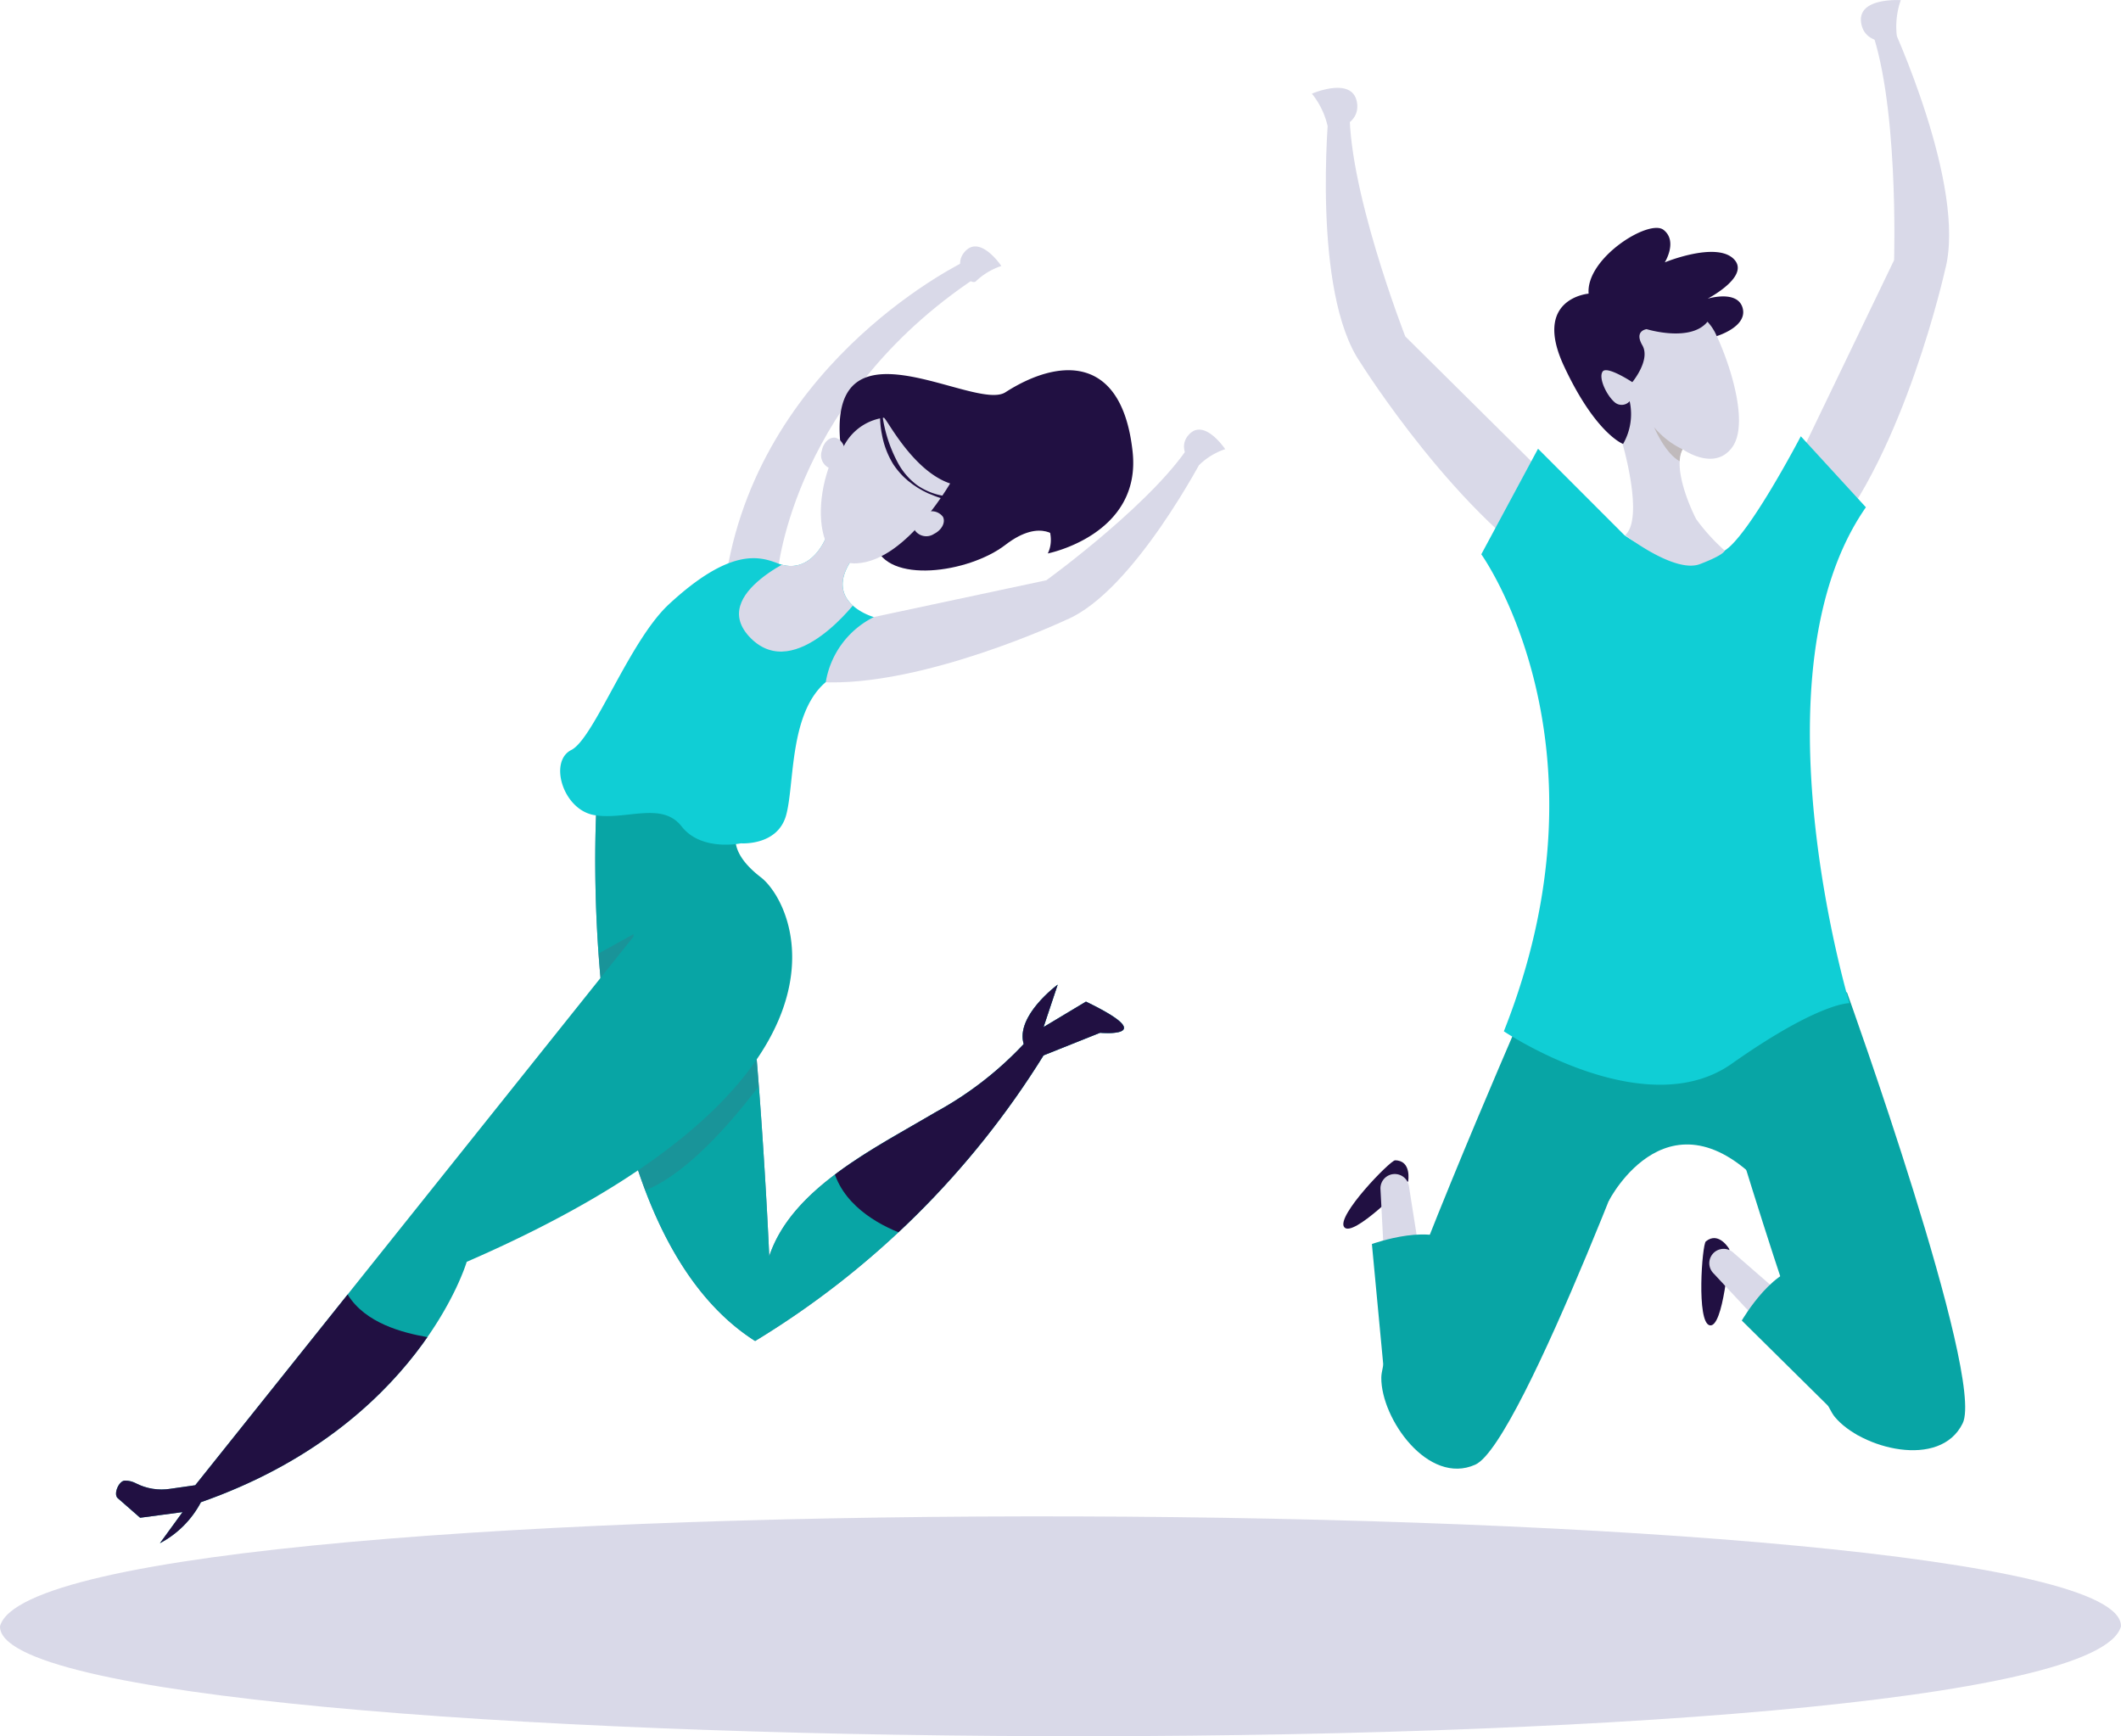 <svg xmlns="http://www.w3.org/2000/svg" xmlns:xlink="http://www.w3.org/1999/xlink" width="148" height="121.134" viewBox="0 0 148 121.134"><defs><style>.a,.s{fill:none;}.b{fill:#08a5a5;}.c{fill:#d9d9e8;}.d{clip-path:url(#a);}.e{fill:#211042;}.f{fill:#10ced5;}.g{clip-path:url(#c);}.h{opacity:0.29;}.h,.n{mix-blend-mode:multiply;isolation:isolate;}.i{clip-path:url(#d);}.j{fill:#826e4f;}.k{clip-path:url(#f);}.l{fill:#648fb1;}.m{clip-path:url(#h);}.n{opacity:0.19;}.o{clip-path:url(#i);}.p{fill:#674863;}.q{clip-path:url(#k);}.r{clip-path:url(#m);}.s{stroke:#d9d9e8;stroke-miterlimit:10;}</style><clipPath id="a"><rect class="a" width="45.585" height="102.47"/></clipPath><clipPath id="c"><path class="a" d="M1779.755,106.79c-2.868,1.24-1.654,10.174.8,11.247,0,0,1.53,5.206.191,6.395,0,0,3.454,2.691,5.214,2.02s1.729-.948,1.729-.948a13.643,13.643,0,0,1-1.981-2.185c-.389-.732-1.663-3.575-.943-4.878,0,0,2.2,1.577,3.451-.14,1.634-2.237-1.409-9.3-2.45-9.932-.817-.5-2.289-1.952-4.273-1.952a4.328,4.328,0,0,0-1.734.374" transform="translate(-1778.09 -106.416)"/></clipPath><clipPath id="d"><rect class="a" width="2.631" height="2.583"/></clipPath><clipPath id="f"><rect class="a" width="85.493" height="94.401"/></clipPath><clipPath id="h"><path class="b" d="M1523.12,161.056s-1.973,29.4,11.049,37.686a60.831,60.831,0,0,0,20.125-19.929l3.946-1.578s4.341.4-.986-2.171l-2.96,1.776.987-2.96s-2.96,2.171-2.369,4.143a24.435,24.435,0,0,1-6.116,4.736c-4.341,2.565-10.063,5.327-11.642,10.063,0,0-1.184-27.821-3.946-32.359-1.123-1.844-2.474-2.548-3.761-2.548a5.1,5.1,0,0,0-4.328,3.14" transform="translate(-1523.013 -157.916)"/></clipPath><clipPath id="i"><rect class="a" width="15.566" height="20.915"/></clipPath><clipPath id="k"><path class="a" d="M1435.015,177.436l-30.583,38.278-1.735.248a3.929,3.929,0,0,1-2.4-.381,1.623,1.623,0,0,0-.768-.19c-.419,0-.815.915-.52,1.211l1.578,1.381,2.959-.395-1.578,2.171a6.822,6.822,0,0,0,2.861-2.861c15.193-5.327,18.547-16.772,18.547-16.772,28.61-12.43,23.085-24.86,20.52-26.833s-1.578-3.354-1.578-3.354l-7.7-2.565Z" transform="translate(-1398.903 -167.373)"/></clipPath><clipPath id="m"><path class="a" d="M1529.121,103.243c-1.282-.493-3.325-1.1-7.6,2.861-2.762,2.565-5.229,9.372-6.807,10.161s-.592,4.143,1.578,4.538a8.549,8.549,0,0,0,2.424-.034c1.44-.156,2.809-.313,3.693.823,1.381,1.776,4.143,1.184,4.143,1.184s2.565.2,3.157-1.973.2-7.1,2.762-9.274a6.2,6.2,0,0,1,3.354-4.538s-3.552-.987-1.578-3.946l-1.776-1.579s-1.025,2.672-3.354,1.776" transform="translate(-1513.943 -101.467)"/></clipPath></defs><g transform="translate(-1373.859 -28.996)"><path class="c" d="M2239.446,407.9c-2.874,10.672-148.171,9.771-148,0,2.873-10.673,148.172-9.772,148,0" transform="translate(-717.588 -265.435)"/><g transform="translate(1465.401 28.996)"><g class="d" transform="translate(0 0)"><g class="d"><path class="c" d="M1728.628,89.755l-2.406-1.82L1715.97,77.776s-4.162-10.648-3.872-16.237l-1.468.552s-1.2,12.587,2.226,17.536c0,0,6.929,11.05,14.188,15.161s1.583-5.033,1.583-5.033" transform="translate(-1709.455 -54.305)"/><path class="c" d="M1706.814,57.842s2.751-1.2,3.128.524-1.925,2.228-2.051,1.652a5.544,5.544,0,0,0-1.077-2.176" transform="translate(-1706.814 -51.306)"/><path class="c" d="M1826.92,72.568l1.657-2.521,6.259-13s.356-11.427-1.788-16.6l1.567.029s5.342,11.46,3.774,17.269c0,0-2.829,12.732-8.292,19.037s-3.176-4.212-3.176-4.212" transform="translate(-1794.212 -38.895)"/><path class="c" d="M1851.778,34.7s-3-.212-2.771,1.54,2.56,1.455,2.485.87a5.549,5.549,0,0,1,.286-2.411" transform="translate(-1810.686 -34.688)"/><path class="e" d="M1809.62,356.064s-.737-1.285-1.64-.538c-.256.211-.672,5.664.276,5.854s1.354-4.935,1.364-5.316" transform="translate(-1780.492 -268.91)"/><path class="c" d="M1814.474,361.018l-3.047-2.656a1,1,0,0,0-1.39,1.436l3.333,3.578Z" transform="translate(-1782.029 -270.972)"/><path class="b" d="M1826.244,374.592l-8.094-8s2.389-4.133,4.708-3.668,3.257,9.725,3.386,11.671" transform="translate(-1788.152 -274.456)"/><path class="b" d="M1819.59,290.316s9.64,26.816,8.07,30.049-7.095,1.771-8.923-.44-8.668-25.434-8.668-25.434,5.057-6.541,9.521-4.175" transform="translate(-1782.248 -221.063)"/><path class="e" d="M1719.476,336.62s.259-1.459-.913-1.466c-.331,0-4.151,3.912-3.547,4.666s4.208-2.914,4.46-3.2" transform="translate(-1712.759 -254.197)"/><path class="c" d="M1727.188,343.611l-.629-3.993a1,1,0,0,0-1.988.209l.256,4.882Z" transform="translate(-1719.785 -256.841)"/><path class="b" d="M1723.419,366.355l-1.067-11.332s4.485-1.635,5.965.21-3.747,9.547-4.9,11.121" transform="translate(-1718.165 -268.225)"/><path class="b" d="M1744.454,300.449s-9.827,26.747-13.107,28.218-6.576-3.2-6.558-6.066,9.686-25.065,9.686-25.065,8.077-1.768,9.979,2.912" transform="translate(-1719.946 -226.476)"/><path class="b" d="M1777.276,308.549s4.353-8.552,11.308-.432l-2.739-13.248-7.866,1.146-3.076,10.636Z" transform="translate(-1756.557 -224.766)"/><path class="f" d="M1767.617,155.677a7.919,7.919,0,0,1-6.944-1.107l-6.028-6.032-3.959,7.365s9.527,13.236,1.573,33.282c0,0,9.786,6.572,15.9,2.263s8.216-4.226,8.216-4.226-6.919-23.018,1.147-34.6l-4.541-4.954s-3.686,7.066-5.365,8.007" transform="translate(-1738.865 -117.229)"/><path class="c" d="M1787.685,125.5a13.652,13.652,0,0,1-1.981-2.185c-.389-.732-1.662-3.575-.943-4.878,0,0,2.2,1.577,3.452-.14,1.633-2.237-1.41-9.3-2.45-9.933s-3.14-2.817-6.008-1.578-1.653,10.174.8,11.247c0,0,1.531,5.206.192,6.395,0,0,3.454,2.691,5.213,2.021s1.729-.949,1.729-.949" transform="translate(-1758.885 -87.09)"/></g><g transform="translate(19.204 19.326)"><g class="g"><g class="h" transform="translate(4.678 10.483)"><g class="i"><path class="j" d="M1797.834,147.6l-.389-.733a5.945,5.945,0,0,1-1.993-1.541s.885,2.11,2.013,2.464.369-.189.369-.189" transform="translate(-1795.452 -145.323)"/></g></g></g></g><g class="d"><path class="e" d="M1780.945,101.254s2.154-.645,1.808-1.948-2.445-.662-2.445-.662,3.054-1.588,1.8-2.789-4.791.255-4.791.255.925-1.475-.086-2.266-5.433,1.978-5.228,4.449c0,0-3.932.315-1.72,5.055s4.125,5.431,4.125,5.431a4.172,4.172,0,0,0,.458-2.981.743.743,0,0,1-1.065.057c-.564-.5-1.117-1.683-.824-2.122s2.074.735,2.074.735,1.293-1.548.7-2.572.3-1.125.3-1.125,3.057.943,4.245-.518a3.3,3.3,0,0,1,.641,1" transform="translate(-1752.693 -77.805)"/></g></g></g><g transform="translate(1373.859 46.191)"><g class="k" transform="translate(0)"><g class="k"><path class="e" d="M1608.066,84.1s-1.184-1.579-3.749.395-8.287,2.762-9.076,0,2.762-8.09,6.511-6.709,7.3,3.157,6.314,6.314" transform="translate(-1534.164 -63.672)"/><path class="l" d="M1523.12,161.056s-1.973,29.4,11.05,37.686a60.825,60.825,0,0,0,20.125-19.929l3.947-1.578s4.341.395-.987-2.17l-2.96,1.775.987-2.96s-2.96,2.171-2.368,4.144a24.438,24.438,0,0,1-6.117,4.735c-4.341,2.565-10.063,5.328-11.642,10.063,0,0-1.183-27.821-3.946-32.359s-6.906-2.171-8.09.592" transform="translate(-1481.478 -122.373)"/></g><g transform="translate(41.535 35.543)"><path class="b" d="M1523.12,161.056s-1.973,29.4,11.049,37.686a60.831,60.831,0,0,0,20.125-19.929l3.946-1.578s4.341.4-.986-2.171l-2.96,1.776.987-2.96s-2.96,2.171-2.369,4.143a24.435,24.435,0,0,1-6.116,4.736c-4.341,2.565-10.063,5.327-11.642,10.063,0,0-1.184-27.821-3.946-32.359-1.123-1.844-2.474-2.548-3.761-2.548a5.1,5.1,0,0,0-4.328,3.14" transform="translate(-1523.013 -157.916)"/><g class="m"><path class="e" d="M1590.662,219.493c-.394,0-9.865-2.17-5.525-10.26s30.188-19.336,25.058-9.471-19.533,19.731-19.533,19.731" transform="translate(-1567.569 -185.671)"/><g class="n" transform="translate(-1.746 9.75)"><g class="o"><path class="p" d="M1532.1,203.968s-6.906,11.05-12.036,11.05-3.158-15.983-3.158-15.983l8.879-4.933Z" transform="translate(-1516.532 -194.102)"/></g></g></g></g><g class="k"><path class="c" d="M1574.645,88.464l2.565-.2,12.036-2.565s7.893-5.722,10.26-9.865l.8,1.072s-4.942,9.583-9.677,11.556c0,0-10.064,4.736-17.166,4.341s1.184-4.341,1.184-4.341" transform="translate(-1516.231 -62.409)"/><path class="c" d="M1575.182,30.454l-1.42-.71s-14.1,6.7-16.668,21.693h3.552s1.12-12.5,14.536-20.983" transform="translate(-1506.376 -28.735)"/><path class="b" d="M1442.315,169.939s-.987,1.381,1.578,3.354,8.09,14.4-20.52,26.834c0,0-3.354,11.444-18.547,16.771a6.823,6.823,0,0,1-2.861,2.861l1.579-2.17-2.96.394-1.578-1.381c-.3-.3.1-1.212.52-1.211a1.626,1.626,0,0,1,.768.19,3.919,3.919,0,0,0,2.4.381l1.736-.248,30.583-38.278-.4-10.063Z" transform="translate(-1390.807 -129.282)"/></g><g transform="translate(8.095 38.091)"><g class="q"><path class="e" d="M1400.536,289.259c.174-.406-8.287,0-8.09-6.117s-29.6,8.485-22.493,15.785,18.744,17.956,30.583-9.668" transform="translate(-1376.954 -250.882)"/></g></g><g class="k"><path class="f" d="M1532.476,101.467s-1.025,2.672-3.354,1.776c-1.283-.493-3.326-1.1-7.6,2.861-2.763,2.565-5.229,9.372-6.807,10.162s-.592,4.143,1.578,4.538,4.736-.986,6.117.789,4.143,1.184,4.143,1.184,2.565.2,3.157-1.973.2-7.1,2.763-9.274a6.2,6.2,0,0,1,3.354-4.538s-3.552-.986-1.578-3.946Z" transform="translate(-1474.852 -81.133)"/></g><g transform="translate(39.091 20.334)"><g class="r"><path class="c" d="M1568.577,100.627s-4.341,5.919-7.5,2.762,3.749-5.919,3.749-5.919l2.959-2.96,2.565,1.184s.987,4.144-1.776,4.933" transform="translate(-1547.775 -96.384)"/><path class="s" d="M1484.685,116.5" transform="translate(-1492.568 -112.447)"/></g></g><g class="k"><path class="c" d="M1590.662,71.834s-3.157,5.722-6.709,5.919-3.157-6.906,0-9.866,7.3-.592,6.709,3.946" transform="translate(-1524.159 -55.644)"/><path class="e" d="M1589.379,61.352c.195-.032,2.762,5.328,6.314,4.736s6.117,2.762,5.13,4.736c0,0,6.552-1.295,5.919-7.1-.735-6.759-5.091-6.575-8.879-4.143-2.184,1.4-12.825-5.92-11.444,4.143a3.691,3.691,0,0,1,2.96-2.368" transform="translate(-1527.71 -49.404)"/><path class="c" d="M1581.609,76.436a.973.973,0,0,0,.581,1.21c.428.078.864-.336.972-.926a.973.973,0,0,0-.581-1.209c-.429-.079-.864.335-.972.925" transform="translate(-1524.268 -62.164)"/><path class="c" d="M1606.3,94.779c-.537.265-.816.8-.623,1.188a.974.974,0,0,0,1.323.227c.537-.266.817-.8.623-1.188a.974.974,0,0,0-1.323-.227" transform="translate(-1541.824 -76.139)"/><path class="e" d="M1596.8,66.678a6.855,6.855,0,0,0,.09,2.193,5.934,5.934,0,0,0,.8,2.066,5.568,5.568,0,0,0,.711.858c.066.065.138.124.206.186a2.11,2.11,0,0,0,.214.175c.075.056.144.115.219.169l.229.154c.15.106.315.189.472.283.165.078.324.171.5.236s.339.141.515.2a4.8,4.8,0,0,0,.53.155,6.371,6.371,0,0,0,1.091.183c.368.034.725.051,1.089.07l2.168.11a17.793,17.793,0,0,1,2.136.164,1.9,1.9,0,0,1,.929.392,7.461,7.461,0,0,1,.706.806l.032-.022c-.087-.16-.178-.317-.272-.474-.046-.079-.1-.155-.15-.233s-.116-.148-.177-.221a2.07,2.07,0,0,0-1-.551,12.091,12.091,0,0,0-2.184-.281c-.726-.043-1.452-.05-2.178-.061a16.333,16.333,0,0,1-2.149-.094,4.553,4.553,0,0,1-1.984-.765,4.728,4.728,0,0,1-1.37-1.606,9.819,9.819,0,0,1-1.132-4.087Z" transform="translate(-1535.344 -55.718)"/><path class="c" d="M1678.364,74.8s-1.42-2.13-2.485-1.065.354,2.485.709,2.13a4.732,4.732,0,0,1,1.775-1.065" transform="translate(-1592.871 -60.656)"/><path class="c" d="M1620.386,27.363s-1.42-2.13-2.485-1.065.355,2.485.71,2.13a4.73,4.73,0,0,1,1.775-1.065" transform="translate(-1550.514 -26)"/></g></g></g></g></svg>